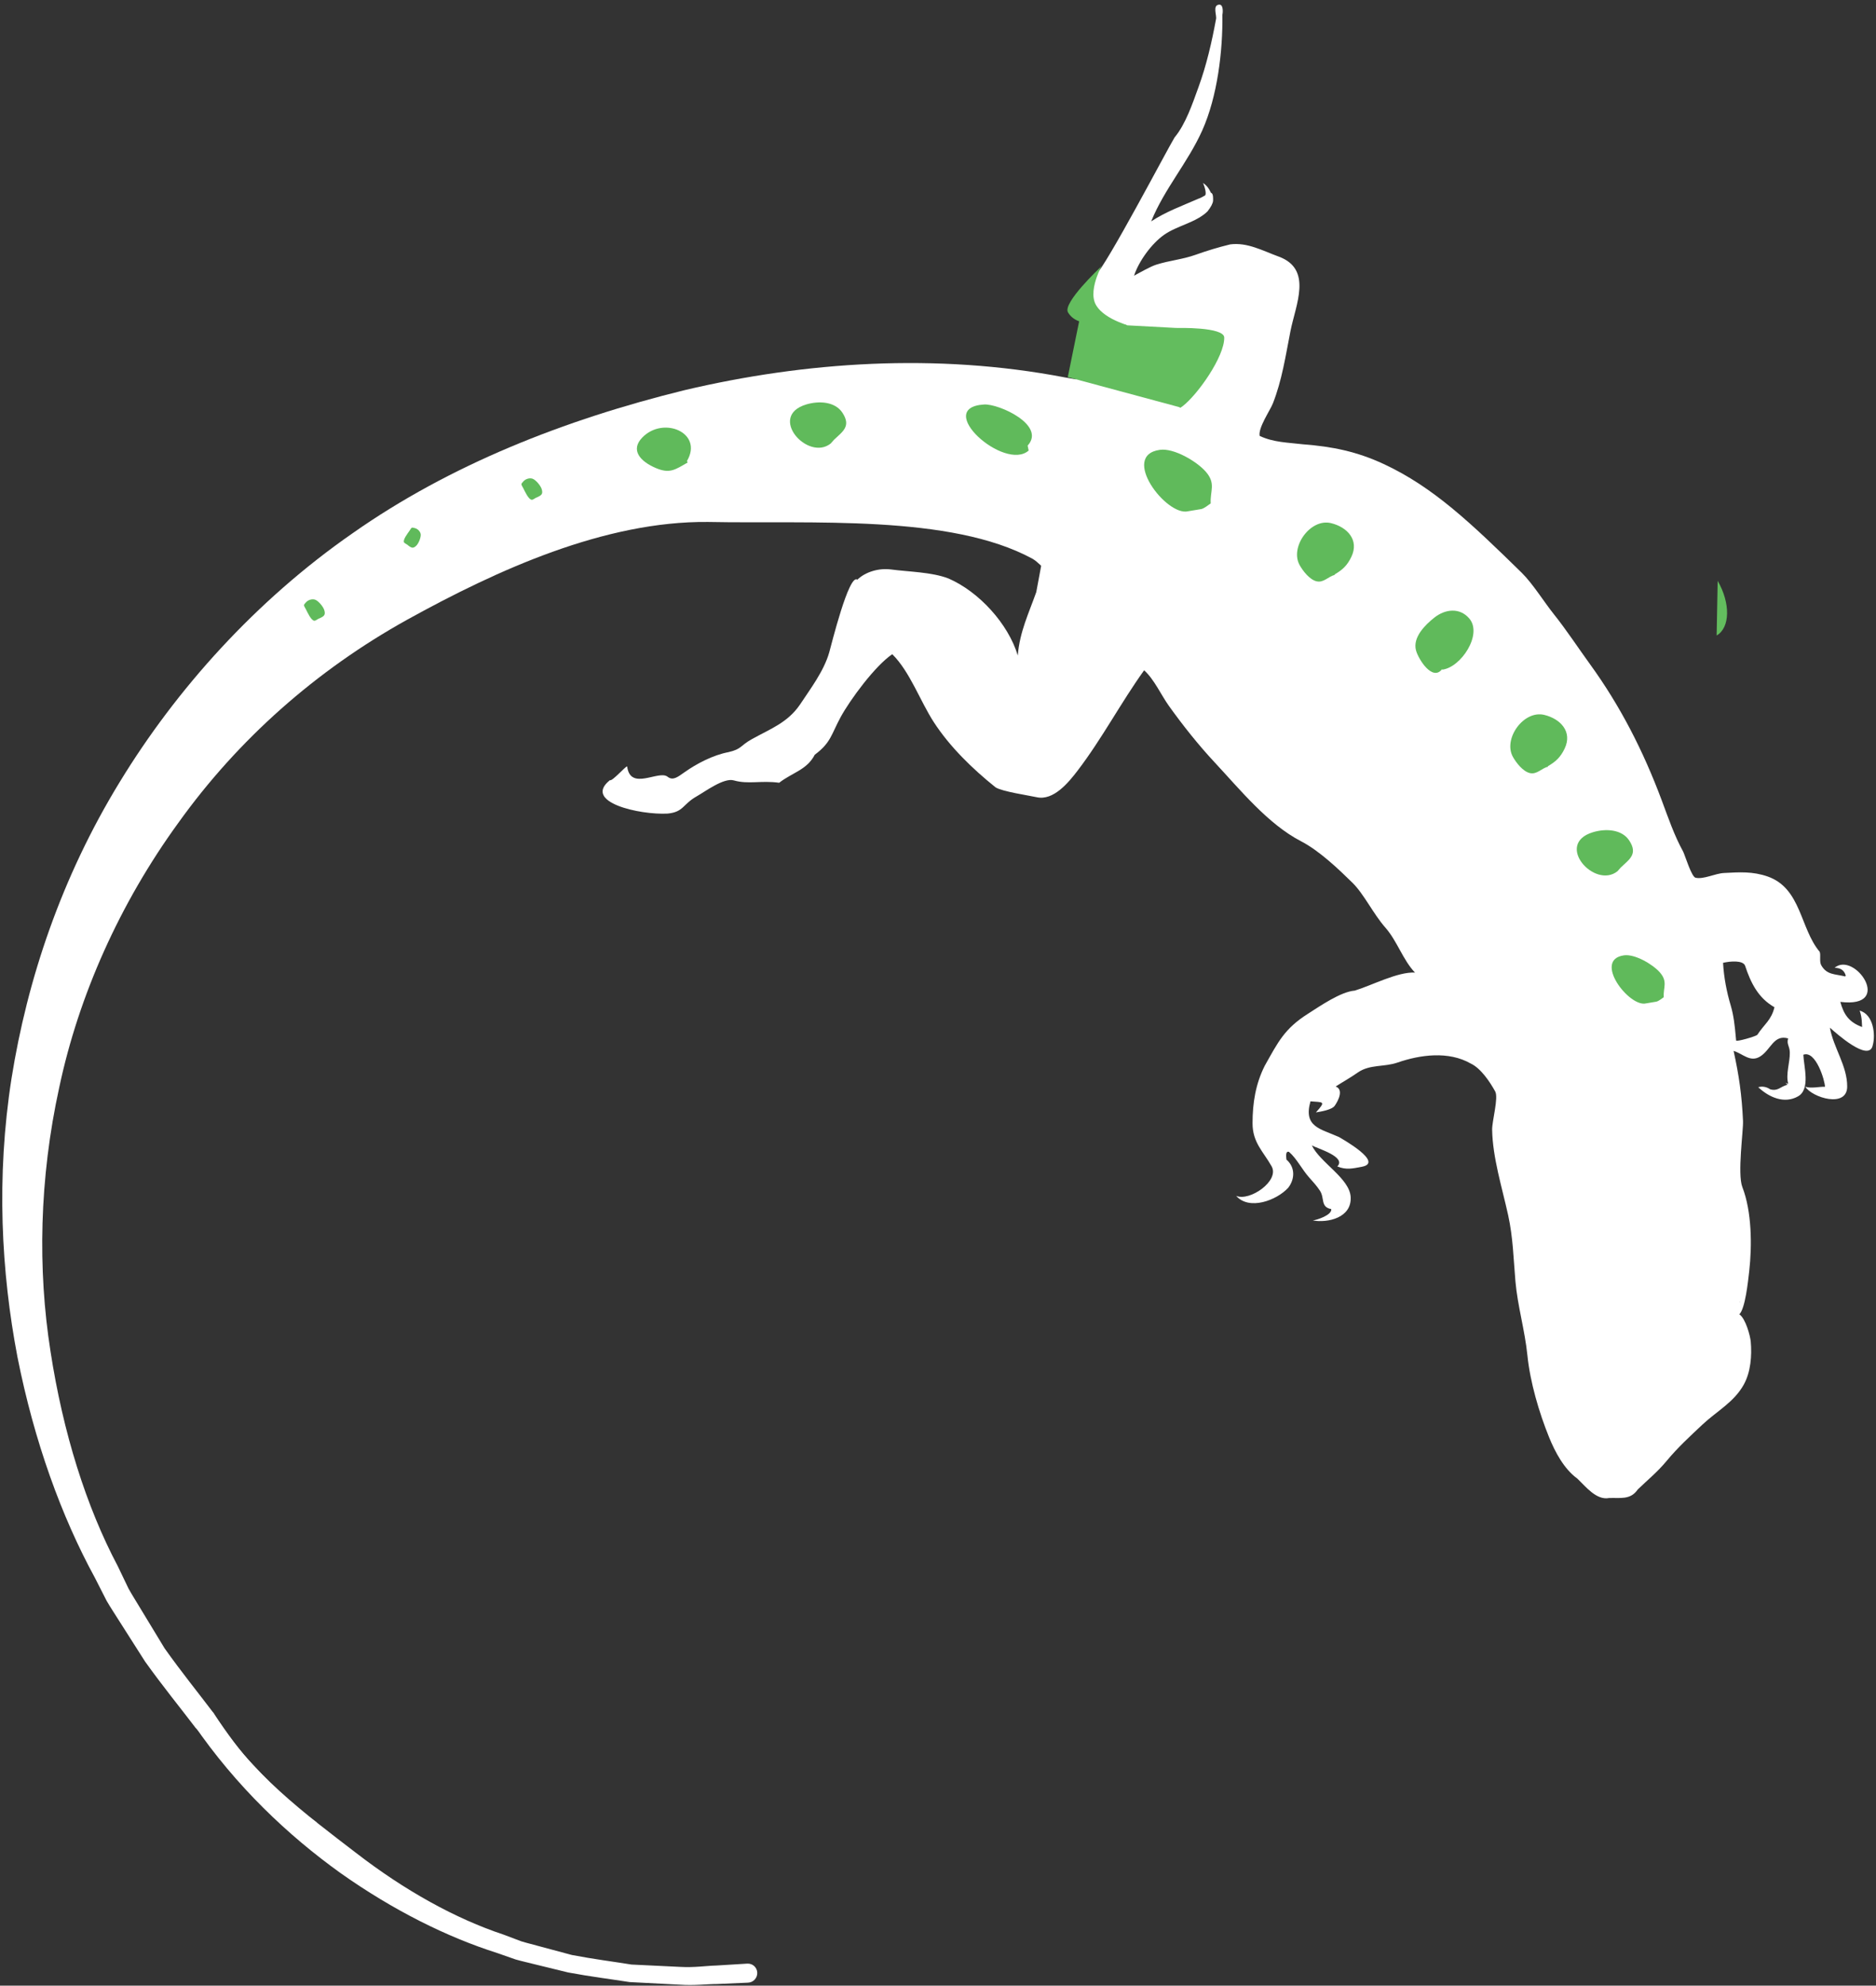 <?xml version="1.0" encoding="UTF-8" standalone="no"?>
<svg width="294px" height="311px" viewBox="0 0 294 311" version="1.1" xmlns="http://www.w3.org/2000/svg" xmlns:xlink="http://www.w3.org/1999/xlink">
    <rect x="0" y="0" width="294" height="311" fill="#333333" stroke="none"/>
    <!-- Generator: Sketch 3.6.1 (26313) - http://www.bohemiancoding.com/sketch -->
    <title>Group</title>
    <desc>Created with Sketch.</desc>
    <defs></defs>
    <g id="Page-1" stroke="none" stroke-width="1" fill="none" fill-rule="evenodd">
        <g id="Artboard-1" transform="translate(-189, -115)">
            <g id="Group" transform="translate(189, 115)">
                <path d="M33.392,268.197 C39.076,277.676 48.058,284.261 55.762,290.179 C63.443,296.115 71.397,300.512 78.944,303.015 C79.876,303.369 80.791,303.709 81.692,304.052 C82.608,304.334 83.533,304.549 84.43,304.802 C86.224,305.281 87.957,305.748 89.62,306.195 C93.003,306.843 96.157,307.239 98.977,307.693 C101.845,307.83 104.397,307.957 106.618,308.06 C108.848,308.186 110.733,307.881 112.269,307.845 C115.331,307.656 116.966,307.557 116.966,307.557 L117.123,307.549 C117.131,307.549 117.139,307.547 117.146,307.549 C117.963,307.515 118.651,308.153 118.675,308.978 C118.701,309.799 118.057,310.494 117.234,310.529 C117.234,310.529 115.546,310.603 112.38,310.74 C110.794,310.74 108.839,311.007 106.548,310.845 C104.259,310.726 101.624,310.594 98.675,310.438 C95.759,309.98 92.506,309.582 89.018,308.927 C87.287,308.503 85.492,308.062 83.624,307.609 C82.694,307.368 81.734,307.165 80.784,306.889 C79.841,306.56 78.886,306.221 77.921,305.887 C70.083,303.399 61.663,299.225 53.377,293.373 C45.139,287.468 36.996,279.778 30.329,270.06" id="Shape" fill="#FFFFFF"></path>
                <path d="M248.016,84.411 C254.654,95.909 260.169,105.13 260.345,105.028" id="Shape"></path>
                <path d="M269.027,99.533 C267.001,96.023 267.071,92.196 269.186,90.974" id="Shape"></path>
                <path d="M269.026,99.533 C271.142,98.311 271.214,94.483 269.188,90.973" id="Shape" fill="#63BD5E"></path>
                <path d="M269.093,99.495 L269.255,90.935" id="Shape"></path>
                <path d="M269.255,90.935 L269.416,82.375" id="Shape"></path>
                <path d="M270.694,95.226 L270.689,95.226" id="Shape"></path>
                <path d="M270.694,95.226 L270.689,95.226" id="Shape"></path>
                <path d="M270.718,95.579 L270.718,95.578" id="Shape"></path>
                <path d="M162.401,92.735 C161.196,96.128 159.798,98.979 159.503,102.665 C158.004,97.683 153.409,92.67 148.642,90.603 C146.042,89.596 142.405,89.558 139.636,89.192 C137.781,88.946 135.658,89.537 134.361,90.79 C133.047,89.775 130.277,101.054 129.951,102.19 C129.111,105.12 127.009,107.876 125.35,110.383 C123.413,113.197 120.73,114.157 117.877,115.741 C115.919,116.821 116.298,117.307 114.151,117.804 C111.79,118.251 109.201,119.577 107.233,120.979 C106.182,121.719 105.449,122.305 104.619,121.653 C103.225,120.556 98.784,123.941 98.288,120.046 C98.095,119.916 95.943,122.426 95.581,122.195 C91.245,125.655 100.315,127.662 104.63,127.425 C107.138,127.18 106.968,125.979 109.167,124.734 C110.546,123.954 113.433,121.776 115.007,122.229 C117.279,122.879 119.298,122.206 122.106,122.599 C124.23,120.962 126.458,120.587 127.689,118.205 C130.238,116.321 130.284,114.989 131.751,112.299 C133.236,109.584 137.123,104.296 139.832,102.462 C142.605,105.202 144.22,109.844 146.342,113.104 C148.869,116.992 152.41,120.421 156.016,123.312 C157.037,123.972 161.186,124.581 162.481,124.864 C165.096,125.438 167.451,122.565 168.864,120.717 C172.683,115.727 175.661,110.054 179.303,104.983 C180.865,106.369 181.987,108.89 183.191,110.567 C185.4,113.644 187.79,116.654 190.376,119.427 C194.316,123.646 198.708,129.088 203.917,131.773 C206.778,133.255 209.827,136.171 211.964,138.272 C213.744,140.015 215.237,143.171 217.13,145.307 C218.967,147.408 219.868,150.357 221.749,152.328 C219.056,152.18 214.977,154.341 212.322,155.149 C210.112,155.316 206.823,157.605 204.996,158.766 C201.286,161.119 200.315,163.176 198.202,166.931 C196.77,169.782 196.297,172.747 196.295,175.916 C196.286,178.953 197.972,180.34 199.286,182.677 C200.561,184.948 195.844,188.207 193.727,187.297 C195.755,189.616 200.047,188.022 201.876,186.041 C202.98,184.621 202.961,182.784 201.609,181.621 C201.573,181.257 201.408,180.22 202.005,180.407 C203.21,181.437 204.034,183.155 205.173,184.426 C205.745,185.057 206.394,185.779 206.862,186.502 C207.625,187.684 206.903,189.041 208.633,189.374 C208.738,190.309 206.421,191.061 205.734,191.154 C208.127,191.56 211.837,190.725 211.672,187.498 C211.526,184.555 206.903,182.122 205.583,179.394 C206.442,179.886 211.055,181.18 209.581,182.693 C210.977,183.275 212.021,183.004 213.417,182.743 C216.97,182.086 210.304,178.368 209.846,178.087 C206.921,176.772 204.229,176.525 205.372,172.493 C207.371,172.67 207.862,172.415 206.226,174.228 C206.976,174.104 208.72,173.832 209.177,173.182 C209.745,172.371 210.604,170.646 209.319,170.171 C210.508,169.41 211.648,168.781 212.8,167.973 C214.67,166.674 216.917,167.149 219.007,166.423 C222.558,165.196 227.005,164.577 230.497,166.577 C232.082,167.325 233.495,169.449 234.321,170.943 C234.872,171.935 233.818,175.575 233.844,176.941 C233.915,181.295 235.41,186.037 236.352,190.324 C237.123,193.826 237.188,197.175 237.495,200.706 C237.829,204.533 238.974,208.369 239.368,212.269 C239.795,216.472 241.174,221.171 242.763,225.101 C243.701,227.414 245.114,230.075 247.176,231.566 C248.471,232.783 250.158,235.009 252.167,234.623 C253.892,234.549 255.511,234.978 256.668,233.279 C258.289,231.717 259.751,230.552 261.23,228.765 C262.895,226.751 264.91,224.894 266.812,223.112 C269.059,221.009 271.724,219.636 273.265,216.884 C274.37,214.909 274.568,212.335 274.369,210.113 C274.293,209.262 273.584,206.534 272.585,205.849 C273.517,204.922 273.944,200.713 274.132,199.089 C274.585,195.057 274.535,189.729 273.056,185.927 C272.253,183.871 273.229,177.02 273.159,175.569 C272.971,171.505 272.535,168.478 271.684,164.594 C273.143,165.034 274.289,166.448 275.85,165.466 C277.532,164.412 277.954,161.988 280.231,162.64 C279.956,163.545 280.469,163.799 280.493,164.847 C280.52,166.441 279.828,168.203 280.244,169.756 C280.098,169.705 279.96,169.656 279.815,169.606 C279.919,169.708 280.021,169.798 280.127,169.897 C279.002,170.168 278.652,170.961 277.414,170.608 C276.85,170.223 276.202,170.097 275.545,170.28 C277.203,171.844 279.637,172.96 281.812,171.696 C283.756,170.564 282.676,167.005 282.615,165.196 C284.578,164.465 286.003,169.294 286.003,170.212 C285.101,170.183 283.877,170.513 282.916,170.206 C284.03,171.939 289.464,173.581 289.484,170.194 C289.505,166.946 287.339,164.116 286.772,160.955 C287.629,161.716 292.914,166.493 293.489,163.715 C293.95,162.106 293.618,158.868 291.441,158.29 C291.853,159.462 291.767,160.339 291.823,160.855 C289.76,160.089 288.952,158.907 288.409,156.917 C296.909,157.981 290.652,148.905 287.513,151.578 C288.43,151.594 289.055,151.95 289.28,152.883 C289.164,152.817 289.138,152.84 289.203,152.94 C287.574,152.529 286.279,152.731 285.408,151.157 C285.096,150.554 285.377,149.628 285.178,149.075 C282.095,145.441 282.304,139.125 277.017,137.278 C274.648,136.457 272.619,136.605 270.179,136.73 C268.792,136.799 266.986,137.762 265.722,137.474 C265.094,137.33 264.128,134.144 263.784,133.391 C262.379,130.853 261.435,128.057 260.412,125.327 C257.519,117.588 253.914,110.554 249.177,104.024 C247.336,101.489 245.5,98.682 243.518,96.203 C241.971,94.27 240.184,91.374 238.456,89.685 C230.518,81.925 224.607,76.28 216.84,72.672 C212.622,70.712 208.788,69.939 204.214,69.589 C201.869,69.308 199.588,69.301 197.41,68.274 C197.152,67.009 199.042,64.29 199.478,63.192 C200.911,59.568 201.479,55.702 202.233,51.879 C203.043,47.74 205.768,42.154 200.394,40.188 C197.906,39.279 195.459,37.919 192.789,38.278 C190.952,38.724 189.178,39.259 187.405,39.893 C185.259,40.655 183.349,40.777 181.208,41.451 C180.298,41.734 178.56,42.733 177.726,43.176 C178.482,40.893 180.457,38.176 182.416,36.788 C184.481,35.332 187.393,34.887 189.229,33.12 C189.792,32.405 190.084,31.832 190.108,31.438 C190.122,31.127 190.147,30.288 189.811,30.218 C189.713,30.201 189.486,29.264 188.531,28.658 C188.934,29.571 189.069,30.486 188.838,30.619 C188.509,30.807 188.142,31.018 187.758,31.143 C185.249,32.251 182.704,33.152 180.409,34.675 C182.481,29.559 186.171,25.442 188.415,20.421 C190.785,15.129 191.647,8.007 191.565,2.313 C191.659,1.93 191.735,0.665 191.05,0.725 C189.975,0.826 190.729,2.441 190.568,3.008 C189.915,6.578 189.075,10.205 187.838,13.608 C186.904,16.177 185.828,19.424 184.066,21.539 C182.884,23.485 173.368,41.638 171.633,43.18 L162.401,92.735 Z M272.079,162.966 C272.056,162.729 272.034,162.494 272.012,162.256 C272.005,162.185 272.006,162.194 272.013,162.251 C271.867,160.658 271.692,159.029 271.24,157.51 C270.595,155.338 270.161,153.107 270.031,150.802 C271.152,150.536 273.189,150.371 273.491,151.272 C274.371,153.938 275.545,156.313 278.086,157.755 C277.602,159.787 276.466,160.434 275.4,162.078 C275.13,162.336 272.098,163.205 272.079,162.966 L272.079,162.966 Z M272.72,204.002 C272.656,203.937 272.684,203.666 272.72,204.002 L272.72,204.002 L272.72,204.002 Z" id="Shape" fill="#FFFFFF"></path>
                <path d="M164.354,89.5 C163.45,89.045 162.723,88.039 161.821,87.52 C148.949,80.516 127.114,82.076 110.934,81.75 C94.773,81.603 77.937,89.253 63.791,97.071 C49.559,104.974 37.307,115.802 27.928,128.904 C18.766,141.512 12.34,155.914 9.291,170.286 C6.139,184.64 5.902,198.858 7.912,211.639 C9.88,224.41 13.505,235.953 18.458,245.296 C19.029,246.489 19.596,247.661 20.148,248.818 C20.77,249.933 21.46,250.991 22.088,252.055 C23.37,254.166 24.607,256.206 25.793,258.163 C28.444,261.895 31.102,265.171 33.39,268.197 C35.757,271.74 37.66,274.318 39.691,276.459 C41.711,278.625 43.321,280.301 44.822,281.674 C47.926,284.307 49.576,285.391 49.576,285.391 L49.875,286.361 C49.883,286.369 49.867,286.355 49.875,286.361 C50.687,287.082 51.801,286.71 51.078,287.524 C50.355,288.343 49.11,288.421 48.291,287.7 C48.291,287.7 46.61,286.221 43.456,283.444 C41.938,281.993 39.826,280.452 37.779,278.193 C35.697,275.973 33.294,273.426 30.614,270.572 C28.238,267.452 25.488,264.083 22.743,260.247 C21.471,258.247 20.153,256.174 18.776,254.023 C18.103,252.937 17.37,251.86 16.709,250.72 C16.107,249.536 15.5,248.336 14.879,247.128 C9.635,237.531 5.361,225.775 2.734,212.527 C0.202,199.272 -0.618,184.38 1.808,168.89 C4.267,153.454 9.607,137.43 18.771,122.469 C27.613,107.973 40.05,94.076 55.255,83.52 C70.496,72.813 88.417,65.746 107.281,61.108 C126.173,56.658 146.731,55.246 166.849,59.104 C171.918,59.907 176.795,61.403 181.634,63.04" id="Shape" fill="#FFFFFF"></path>
                <path d="M189.08,56.405 L184.397,51.37 L176.708,50.957 L169.361,49.148 L167.339,59.06 L185.053,63.831 L189.08,56.405 Z" id="Shape" fill="#63BD5E"></path>
                <path d="M171.757,47.765 C170.269,45.186 173.45,40.387 172.402,41.913 C172.389,41.932 166.516,47.437 167.369,48.914 C168.859,51.492 173.292,50.596 176.251,50.931 C178.026,51.133 173.245,50.344 171.757,47.765 L171.757,47.765 Z" id="Shape" fill="#63BD5E"></path>
                <path d="M185.64,57.851 C185.589,54.873 182.389,51.555 184.398,51.371 C184.419,51.369 191.827,51.162 191.857,52.868 C191.909,55.844 187.687,61.822 185.324,63.633 C183.905,64.72 185.691,60.828 185.64,57.851 L185.64,57.851 Z" id="Shape" fill="#63BD5E"></path>
                <path d="M107.774,72.436 C105.803,73.567 104.969,74.236 102.773,73.302 C100.309,72.255 98.764,70.484 100.653,68.53 C103.968,65.098 110.287,67.797 107.649,72.22" id="Shape" fill="#60BA5B"></path>
                <path d="M130.185,69.463 C126.611,72.314 120.232,65.189 126.351,63.347 C128.362,62.743 130.871,62.899 132.018,64.637 C133.419,66.763 132.079,67.577 130.708,68.871" id="Shape" fill="#60BA5B"></path>
                <path d="M161.206,70.567 C157.424,73.907 146.192,63.845 154.219,63.352 C156.532,63.21 163.97,66.583 161.048,69.792" id="Shape" fill="#60BA5B"></path>
                <path d="M186.173,80.078 C182.801,80.894 175.485,71.328 181.771,70.455 C183.977,70.146 187.548,72.264 188.959,73.871 C190.605,75.745 189.611,76.907 189.739,78.842 C189.337,79.121 188.764,79.598 188.278,79.729" id="Shape" fill="#60BA5B"></path>
                <path d="M84.175,77.895 C83.968,77.91 83.557,78.301 83.331,78.278 C82.814,78.223 82.241,76.921 82.029,76.512 C81.675,75.827 81.553,75.886 82.044,75.37 C82.395,75.001 82.978,74.826 83.433,74.968 C83.941,75.127 84.759,76.068 84.914,76.676 C85.082,77.328 84.915,77.543 84.248,77.852" id="Shape" fill="#60BA5B"></path>
                <path d="M209.181,90.052 C208.19,90.255 207.452,91.323 206.306,91.04 C205.235,90.775 204.191,89.431 203.681,88.522 C202.094,85.698 205.351,81.153 208.584,81.932 C211.125,82.545 213.044,84.568 211.786,87.203 C211.141,88.554 210.412,89.245 209.139,89.979" id="Shape" fill="#60BA5B"></path>
                <path d="M225.994,104.81 C224.496,106.754 222.296,103.272 221.913,101.873 C221.349,99.812 223.391,97.824 224.811,96.712 C226.48,95.405 228.739,95.106 230.258,96.868 C232.385,99.335 228.974,104.528 226.035,104.882" id="Shape" fill="#60BA5B"></path>
                <path d="M63.953,85.423 C63.856,85.269 63.381,85.111 63.307,84.924 C63.135,84.5 63.911,83.514 64.142,83.18 C64.529,82.619 64.432,82.55 65.038,82.719 C65.471,82.84 65.848,83.222 65.926,83.634 C66.014,84.095 65.619,85.122 65.21,85.496 C64.77,85.896 64.534,85.855 64.016,85.463" id="Shape" fill="#60BA5B"></path>
                <path d="M242.603,120.088 C241.613,120.29 240.874,121.359 239.729,121.075 C238.657,120.81 237.614,119.466 237.104,118.557 C235.516,115.733 238.773,111.187 242.007,111.967 C244.548,112.58 246.467,114.604 245.208,117.238 C244.563,118.589 243.835,119.279 242.562,120.014" id="Shape" fill="#60BA5B"></path>
                <path d="M257.945,157.156 C255.308,157.794 249.587,150.313 254.503,149.628 C256.228,149.388 259.021,151.042 260.125,152.298 C261.411,153.763 260.636,154.673 260.734,156.188 C260.421,156.405 259.973,156.778 259.593,156.879" id="Shape" fill="#60BA5B"></path>
                <path d="M253.486,136.454 C249.911,139.307 243.533,132.18 249.653,130.34 C251.663,129.735 254.171,129.891 255.319,131.631 C256.721,133.756 255.379,134.571 254.009,135.864" id="Shape" fill="#60BA5B"></path>
                <path d="M50.101,96.84 C49.893,96.855 49.482,97.246 49.256,97.222 C48.739,97.168 48.165,95.866 47.954,95.457 C47.6,94.772 47.477,94.831 47.968,94.315 C48.32,93.947 48.904,93.772 49.359,93.914 C49.865,94.072 50.685,95.015 50.84,95.622 C51.007,96.275 50.84,96.489 50.173,96.8" id="Shape" fill="#60BA5B"></path>
            </g>
        </g>
    </g>
</svg>